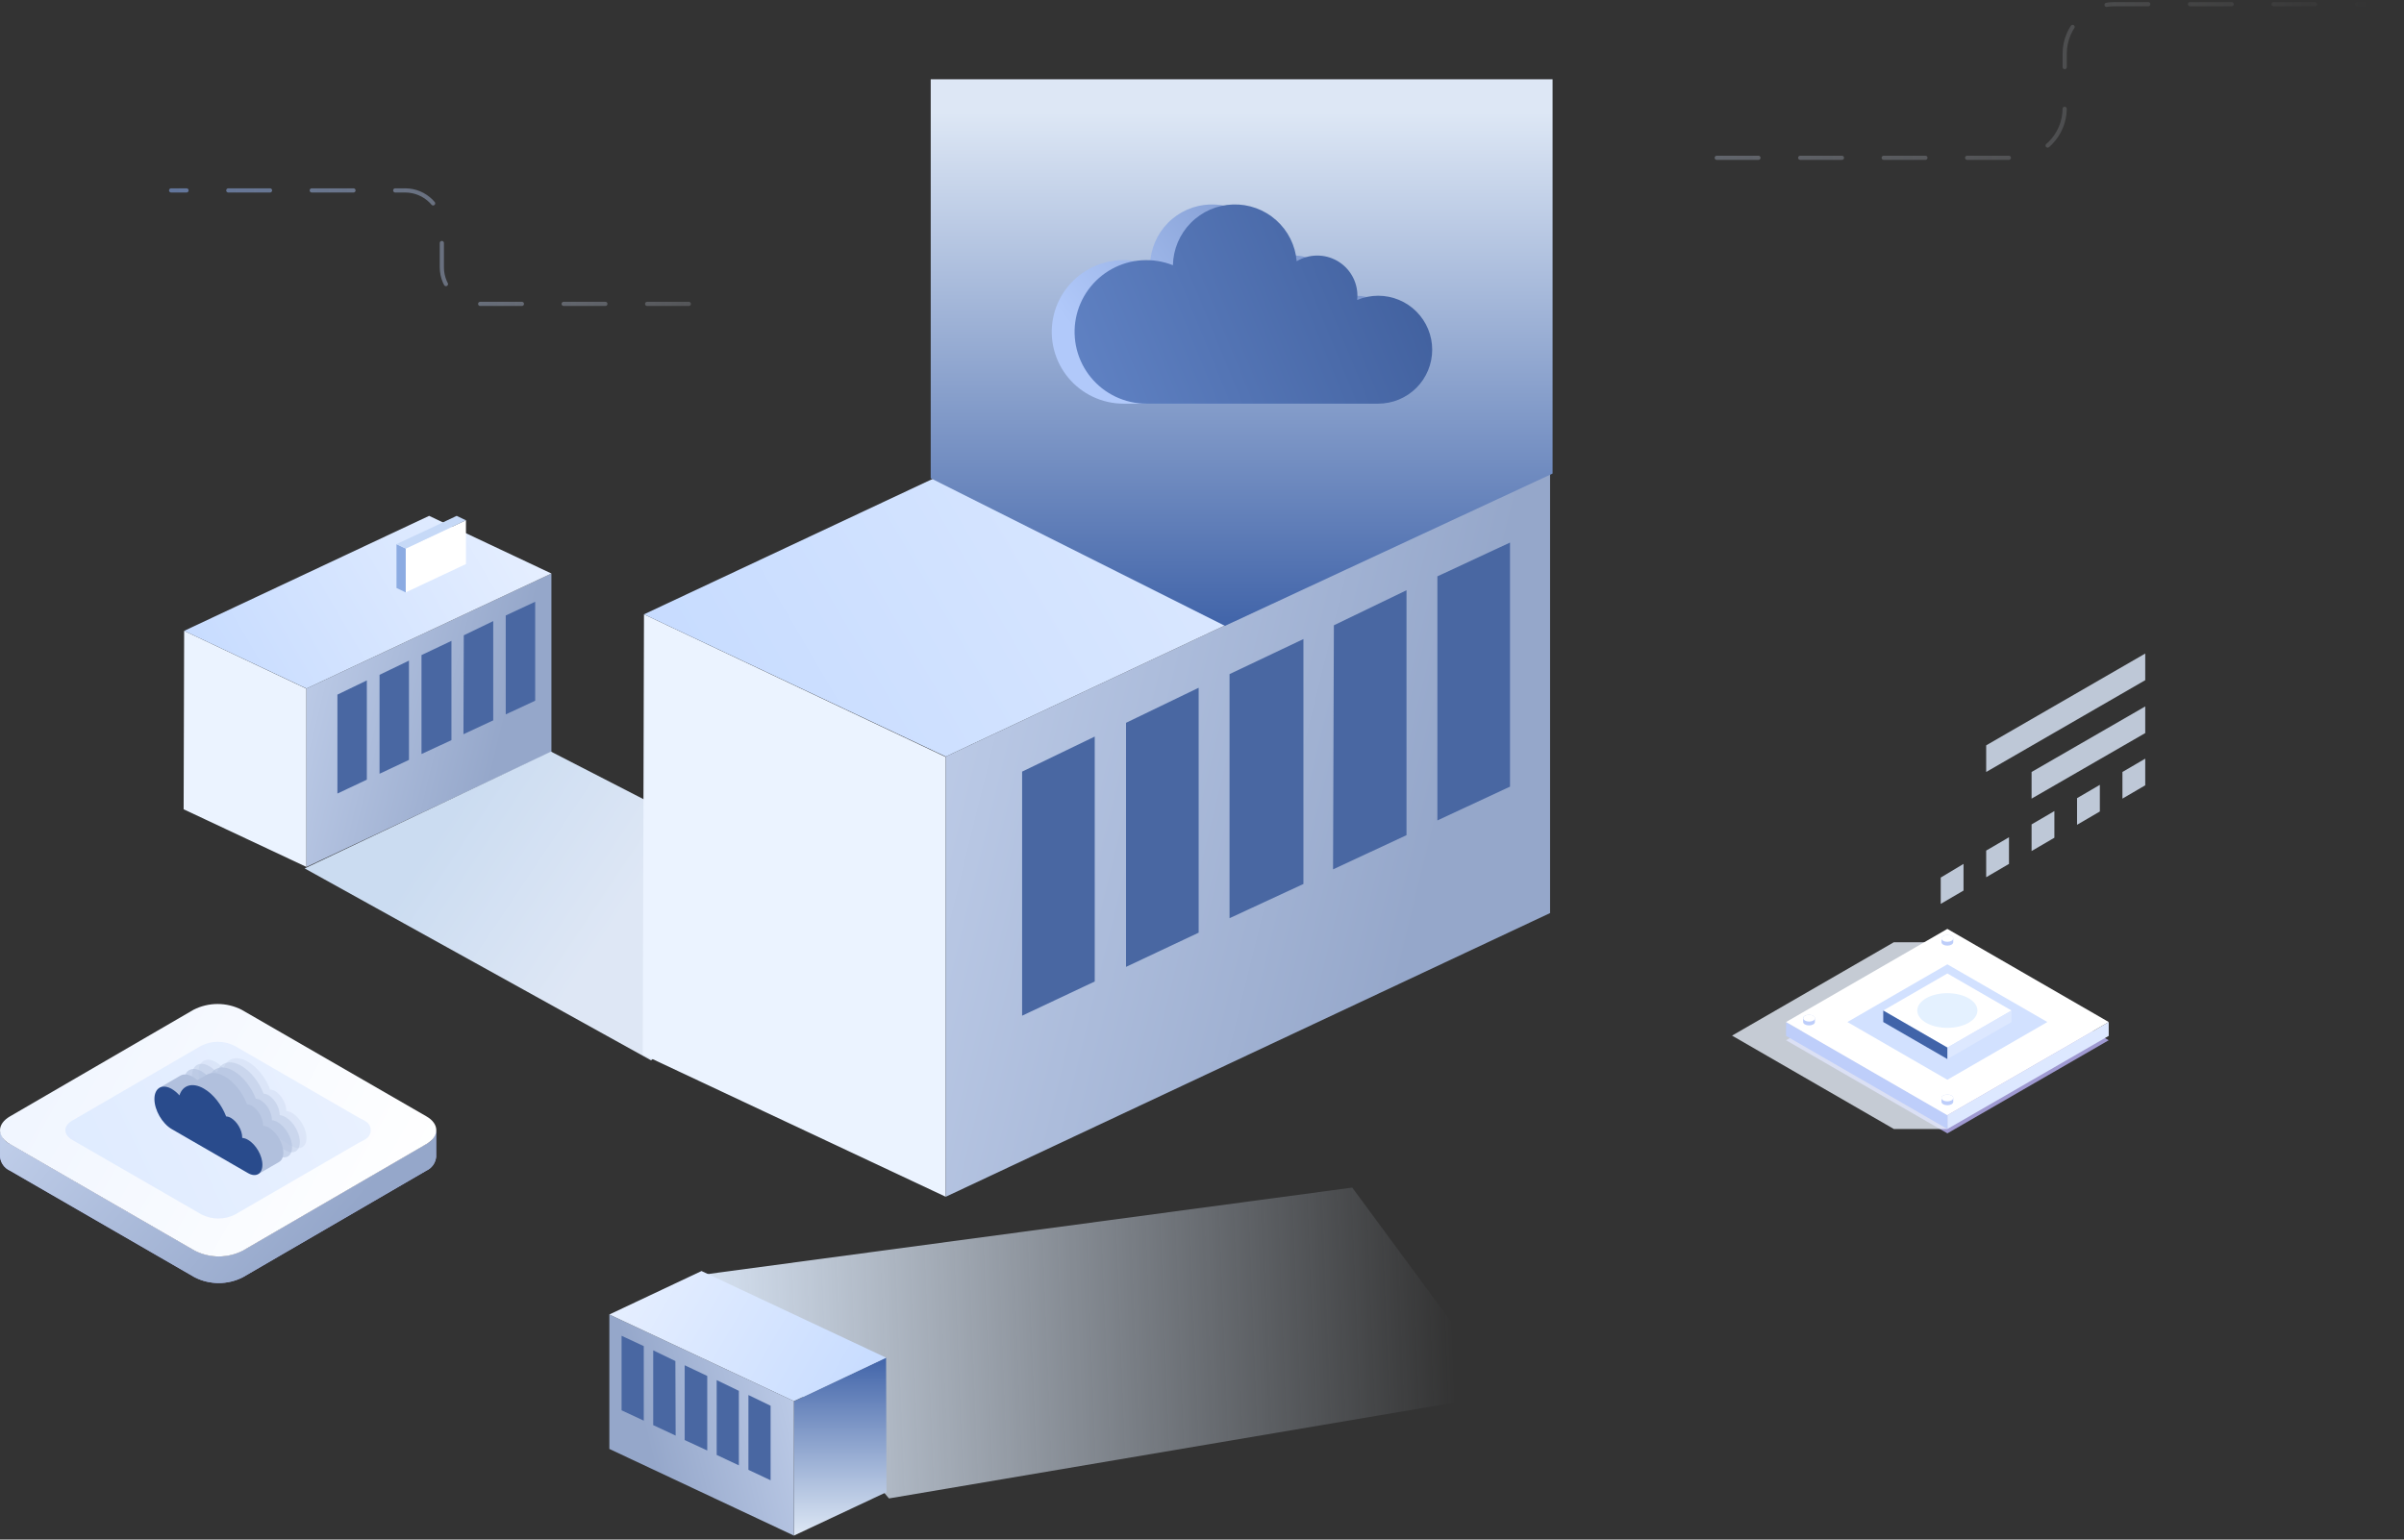 <svg width="576" height="369" viewBox="0 0 576 369" fill="none" xmlns="http://www.w3.org/2000/svg">
<rect x="0" y="0" width="576" height="369" fill="#333333" stroke="none"/>
<path d="M165.049 72.835L114.662 72.835C109.803 72.835 105.865 68.906 105.865 64.061L105.865 54.41C105.865 49.565 101.926 45.637 97.067 45.637L41 45.637" stroke="url(#paint0_linear)" stroke-linecap="round" stroke-dasharray="10 10"/>
<path d="M574.725 1H506.598C500.028 1 494.702 6.317 494.702 12.877V25.941C494.702 32.5 489.377 37.818 482.807 37.818H407" stroke="url(#paint1_linear)" stroke-linecap="round" stroke-dasharray="10 10"/>
<g style="mix-blend-mode:multiply">
<path d="M466.6 227.003L505.25 249.32L466.6 271.636L427.94 249.32L466.6 227.003Z" fill="#9F99D1"/>
</g>
<path style="mix-blend-mode:multiply" opacity="0.8" d="M453.764 225.831H466.589V270.59H453.764L415 248.211L453.764 225.831Z" fill="#E9F1FC"/>
<path d="M505.25 248.274L466.6 270.59L466.59 267.28L505.25 244.953V248.274Z" fill="url(#paint2_linear)"/>
<path d="M466.589 270.59L427.939 248.274V244.953L466.589 267.28V270.59Z" fill="url(#paint3_linear)"/>
<path d="M466.59 222.637L505.25 244.954L466.59 267.281L427.94 244.954L466.59 222.637Z" fill="white"/>
<path d="M466.589 231.127L490.545 244.954L466.589 258.791L442.643 244.954L466.589 231.127Z" fill="#D2E1FF"/>
<path d="M466.59 233.319L481.963 242.196L466.59 251.072L451.229 242.196L466.59 233.319Z" fill="white"/>
<path d="M466.59 251.074V253.831L481.963 244.954V242.197L466.59 251.074Z" fill="url(#paint4_linear)"/>
<path d="M466.589 251.074V253.831L451.227 244.954V242.197L466.589 251.074Z" fill="#4164A9"/>
<path d="M432.033 244.034C432.033 243.585 432.66 243.219 433.443 243.219C434.226 243.219 434.853 243.585 434.853 244.034V244.953C434.853 245.402 434.216 245.767 433.443 245.767C432.67 245.767 432.033 245.402 432.033 244.953V244.034Z" fill="url(#paint5_linear)"/>
<path d="M434.884 244.034C434.884 244.483 434.247 244.848 433.474 244.848C432.702 244.848 432.065 244.483 432.065 244.034C432.065 243.585 432.691 243.219 433.474 243.219C434.258 243.219 434.884 243.585 434.884 244.034Z" fill="white"/>
<path d="M465.179 224.913C465.179 224.464 465.816 224.098 466.589 224.098C467.362 224.098 467.999 224.464 467.999 224.913V225.832C467.999 226.281 467.372 226.646 466.589 226.646C465.806 226.646 465.179 226.281 465.179 225.832V224.913Z" fill="url(#paint6_linear)"/>
<path d="M467.999 224.913C467.999 225.362 467.372 225.727 466.589 225.727C465.806 225.727 465.179 225.362 465.179 224.913C465.179 224.464 465.816 224.098 466.589 224.098C467.362 224.098 467.999 224.464 467.999 224.913Z" fill="white"/>
<path d="M465.179 263.155C465.179 262.706 465.816 262.34 466.589 262.34C467.362 262.34 467.999 262.706 467.999 263.155V264.084C467.999 264.533 467.372 264.899 466.589 264.899C465.806 264.899 465.179 264.533 465.179 264.084V263.155Z" fill="url(#paint7_linear)"/>
<path d="M467.999 263.155C467.999 263.614 467.372 263.969 466.589 263.969C465.806 263.969 465.179 263.614 465.179 263.155C465.179 262.695 465.816 262.34 466.589 262.34C467.362 262.34 467.999 262.706 467.999 263.155Z" fill="white"/>
<path d="M466.589 246.352C462.609 246.352 459.383 244.491 459.383 242.196C459.383 239.9 462.609 238.04 466.589 238.04C470.568 238.04 473.794 239.9 473.794 242.196C473.794 244.491 470.568 246.352 466.589 246.352Z" fill="url(#paint8_linear)"/>
<g style="mix-blend-mode:overlay">
<path d="M503.124 194.492L497.661 197.685V191.299L503.124 188.106V194.492ZM514 188.217L508.538 191.41V185.024L514 181.831V188.217ZM492.231 200.782L486.769 203.976V197.589L492.231 194.396V200.782ZM481.355 207.057L475.892 210.25V203.864L481.355 200.671V207.057ZM470.462 207.057V213.444L465 216.637V210.33L470.462 207.057ZM514 163.023L475.892 185.024V178.638L514 156.637V163.023ZM486.769 185.024L514 169.314V175.7L486.769 191.41V185.024Z" fill="#BEC8D7"/>
</g>
<path d="M44 193.964L44.122 151.2L73.427 165.063V207.786L44 193.964Z" fill="#EBF3FF"/>
<path d="M132.12 180.222L73.427 207.785V165.022C92.965 155.834 112.529 146.646 132.12 137.459V180.222Z" fill="url(#paint9_linear)"/>
<path d="M102.815 123.637L132.121 137.459C112.503 146.66 92.939 155.848 73.428 165.022L44.122 151.2C63.66 142.039 83.224 132.851 102.815 123.637Z" fill="url(#paint10_linear)"/>
<path d="M121.176 171.223V147.511L128.229 144.228V167.94L121.176 171.223ZM80.845 190.193V166.481L87.898 163.076V186.869L80.845 190.193ZM90.938 185.451V161.738L97.991 158.334V182.127L90.938 185.451ZM100.991 180.72V157.008L108.165 153.603V177.397L100.991 180.72ZM111.043 175.978L111.124 152.266L118.177 148.861V172.654L111.043 175.978Z" fill="#4967A2"/>
<path d="M132 180.137L203 216.637L156 254.137L73 208.137L132 180.137Z" fill="url(#paint11_linear)"/>
<path d="M154 252.736L154.3 147.236L226.6 181.436V286.836L154 252.736Z" fill="#EBF3FF"/>
<path d="M371.4 218.837L226.6 286.837V181.337C274.8 158.67 323.066 136.004 371.4 113.337V218.837Z" fill="url(#paint12_linear)"/>
<path d="M299.101 79.236L371.401 113.336C323.001 136.036 274.734 158.703 226.601 181.336L154.301 147.236C202.501 124.636 250.767 101.97 299.101 79.236Z" fill="url(#paint13_linear)"/>
<path d="M344.4 196.637V138.137L361.8 130.037V188.537L344.4 196.637ZM244.9 243.437V184.937L262.3 176.537V235.237L244.9 243.437ZM269.8 231.737V173.237L287.2 164.837V223.537L269.8 231.737ZM294.6 220.067V161.567L312.3 153.167V211.867L294.6 220.067ZM319.4 208.367L319.6 149.867L337 141.467V200.167L319.4 208.367Z" fill="#4967A2"/>
<path d="M360.5 334.137L213 359.137L167.5 305.637L324 284.637L360.5 334.137Z" fill="url(#paint14_linear)"/>
<path d="M212.4 357.629L212.309 325.406L190.226 335.852V368.044L212.4 357.629Z" fill="url(#paint15_linear)"/>
<path d="M146.001 347.274L190.227 368.044V335.821C175.505 328.898 160.763 321.975 146.001 315.052V347.274Z" fill="url(#paint16_linear)"/>
<path d="M168.083 304.637L146 315.052C160.783 321.985 175.525 328.908 190.226 335.821L212.309 325.406C197.587 318.503 182.845 311.58 168.083 304.637Z" fill="url(#paint17_linear)"/>
<path d="M154.246 340.494V322.627L148.932 320.153V338.02L154.246 340.494ZM184.636 354.788V336.921L179.322 334.355V352.284L184.636 354.788ZM177.031 351.215V333.347L171.717 330.781V348.71L177.031 351.215ZM169.457 347.65V329.783L164.051 327.217V345.146L169.457 347.65ZM161.882 344.077L161.821 326.209L156.507 323.644V341.572L161.882 344.077Z" fill="#4967A2"/>
<path d="M95 140.926V130.437L97.222 131.481V141.992L95 140.926Z" fill="#8CABE2"/>
<path d="M111.644 135.192L97.222 141.97V131.459C102.044 129.17 106.822 126.948 111.644 124.681V135.192Z" fill="white"/>
<path d="M109.422 123.637L111.644 124.703C106.822 126.992 102.044 129.214 97.222 131.481L95 130.414C99.822 128.192 104.6 125.926 109.422 123.637Z" fill="#C6D9F7"/>
<path d="M102.138 274.237L58.163 299.788C56.382 300.693 54.412 301.165 52.414 301.165C50.416 301.165 48.447 300.693 46.666 299.788L2.4 274.237C1.739 273.941 1.169 273.474 0.749 272.884C0.328 272.295 0.072 271.604 0.007 270.883V277.248C0.073 277.966 0.33 278.654 0.751 279.241C1.171 279.827 1.741 280.291 2.4 280.584L46.648 306.135C48.431 307.043 50.404 307.516 52.405 307.516C54.406 307.516 56.379 307.043 58.163 306.135L102.138 280.584C102.79 280.291 103.353 279.828 103.767 279.245C104.182 278.662 104.433 277.979 104.496 277.266V270.901C104.434 271.616 104.183 272.302 103.769 272.889C103.355 273.475 102.792 273.941 102.138 274.237Z" fill="url(#paint18_linear)"/>
<path d="M102.138 274.237L58.163 299.788C56.382 300.693 54.412 301.165 52.414 301.165C50.416 301.165 48.447 300.693 46.666 299.788L2.4 274.237C1.739 273.941 1.169 273.474 0.749 272.884C0.328 272.295 0.072 271.604 0.007 270.883V277.248C0.073 277.966 0.33 278.654 0.751 279.241C1.171 279.827 1.741 280.291 2.4 280.584L46.648 306.135C48.431 307.043 50.404 307.516 52.405 307.516C54.406 307.516 56.379 307.043 58.163 306.135L102.138 280.584C102.79 280.291 103.353 279.828 103.767 279.245C104.182 278.662 104.433 277.979 104.496 277.266V270.901C104.434 271.616 104.183 272.302 103.769 272.889C103.355 273.475 102.792 273.941 102.138 274.237Z" fill="url(#paint19_linear)"/>
<path d="M102.138 267.546C105.33 269.359 105.348 272.369 102.138 274.219L58.163 299.77C56.382 300.675 54.412 301.146 52.414 301.146C50.417 301.146 48.447 300.675 46.666 299.77L2.401 274.237C-0.791 272.424 -0.809 269.413 2.401 267.564L46.376 242.013C48.159 241.105 50.132 240.632 52.133 240.632C54.135 240.632 56.108 241.105 57.891 242.013L102.138 267.546Z" fill="url(#paint20_linear)"/>
<path d="M85.935 267.855C86.748 268.325 87.714 268.626 88.297 269.362C88.321 269.392 88.344 269.422 88.367 269.453C88.666 269.87 88.828 270.37 88.828 270.883C88.828 271.396 88.666 271.896 88.367 272.313C88.346 272.342 88.324 272.37 88.302 272.398C87.718 273.14 86.746 273.443 85.929 273.917L56.33 291.085C55.086 291.72 53.709 292.051 52.313 292.051C50.916 292.051 49.54 291.72 48.296 291.085L17.341 273.222C15.111 271.935 15.092 269.831 17.341 268.562L48.169 250.663C49.416 250.028 50.795 249.697 52.195 249.697C53.594 249.697 54.974 250.028 56.221 250.663L85.935 267.855Z" fill="url(#paint21_linear)"/>
<path style="mix-blend-mode:lighten" opacity="0.2" d="M51.723 254.56C52.411 254.97 53.028 255.49 53.549 256.099C54.314 253.641 56.654 252.879 59.409 254.473C61.694 255.793 63.684 258.387 64.739 261.135C65.145 261.161 65.54 261.286 65.887 261.499C67.379 262.359 68.587 264.449 68.587 266.175C68.587 266.211 68.587 266.245 68.587 266.281C69.079 266.329 69.554 266.488 69.976 266.746C71.882 267.847 73.429 270.525 73.429 272.726C73.429 274.927 71.876 275.82 69.976 274.719L51.723 264.183C49.421 262.855 47.555 259.623 47.555 256.965C47.555 254.307 49.421 253.231 51.723 254.56Z" fill="#B1C0DD"/>
<path style="mix-blend-mode:lighten" opacity="0.4" d="M50.144 255.543C50.832 255.954 51.449 256.474 51.969 257.083C52.735 254.624 55.074 253.862 57.83 255.456C60.115 256.776 62.105 259.37 63.159 262.119C63.566 262.144 63.962 262.268 64.309 262.482C65.799 263.344 67.007 265.432 67.007 267.158C67.007 267.195 67.007 267.229 67.007 267.265C67.5 267.313 67.975 267.473 68.397 267.731C70.305 268.833 71.849 271.509 71.849 273.711C71.849 275.912 70.305 276.806 68.397 275.704L50.144 265.166C47.842 263.837 45.976 260.607 45.976 257.949C45.976 255.292 47.842 254.214 50.144 255.543Z" fill="#B1C0DD"/>
<g style="mix-blend-mode:lighten" opacity="0.6">
<path d="M48.281 256.768C48.97 257.178 49.586 257.698 50.107 258.308C50.872 255.849 53.212 255.087 55.967 256.681C58.252 258.001 60.242 260.595 61.296 263.344C61.704 263.369 62.099 263.493 62.447 263.707C63.937 264.569 65.145 266.657 65.145 268.383C65.145 268.42 65.145 268.454 65.145 268.49C65.637 268.538 66.112 268.698 66.534 268.956C68.442 270.058 69.987 272.734 69.987 274.935C69.987 277.137 68.442 278.031 66.534 276.929L48.281 266.391C45.979 265.062 44.113 261.832 44.113 259.174C44.113 256.516 45.979 255.439 48.281 256.768Z" fill="#B1C0DD"/>
</g>
<path d="M38.148 260.757L43.212 257.808C43.968 257.357 45.019 257.413 46.182 258.085C46.574 258.315 46.941 258.584 47.278 258.888L49.315 257.718C50.435 256.929 52.059 256.965 53.865 258.006C56.15 259.326 58.14 261.92 59.194 264.669C59.601 264.694 59.996 264.818 60.343 265.032C61.835 265.892 63.042 267.982 63.042 269.708C63.042 269.745 63.042 269.778 63.042 269.815C63.535 269.863 64.01 270.022 64.432 270.281C66.338 271.382 67.884 274.059 67.884 276.261C67.884 277.347 67.504 278.124 66.889 278.485L66.874 278.495L61.875 281.396L60.788 276.144L46.196 267.715C44.333 266.638 42.751 264.311 42.219 262.052L38.148 260.757Z" fill="#B1C0DD"/>
<path d="M41.167 261.003C41.855 261.413 42.472 261.934 42.994 262.543C43.758 260.084 46.099 259.322 48.854 260.916C51.138 262.235 53.129 264.829 54.182 267.579C54.589 267.603 54.984 267.728 55.332 267.942C56.822 268.802 58.032 270.891 58.032 272.618C58.032 272.653 58.032 272.688 58.032 272.725C58.524 272.772 58.999 272.931 59.421 273.191C61.327 274.291 62.873 276.969 62.873 279.17C62.873 281.372 61.321 282.264 59.421 281.164L41.167 270.628C38.866 269.299 37 266.067 37 263.409C37 260.751 38.866 259.676 41.167 261.003Z" fill="#294B8C"/>
<path d="M223 19V114.622L293.5 150L372 113.5V19H223Z" fill="url(#paint22_linear)"/>
<path d="M324.751 70.884C323.019 70.88 321.304 71.226 319.708 71.9C319.746 71.563 319.764 71.224 319.763 70.884C319.766 69.183 319.317 67.51 318.463 66.039C317.608 64.567 316.379 63.349 314.899 62.508C313.42 61.666 311.744 61.233 310.042 61.252C308.341 61.27 306.675 61.74 305.214 62.613C304.896 58.819 303.133 55.292 300.29 52.76C297.446 50.229 293.739 48.885 289.934 49.008C286.129 49.13 282.516 50.709 279.841 53.418C277.167 56.127 275.634 59.76 275.561 63.567C273.207 62.63 270.675 62.224 268.147 62.379C265.618 62.534 263.155 63.246 260.933 64.464C258.712 65.681 256.787 67.374 255.295 69.422C253.804 71.47 252.784 73.822 252.307 76.31C251.831 78.799 251.909 81.361 252.538 83.815C253.167 86.269 254.33 88.554 255.944 90.507C257.559 92.459 259.585 94.031 261.877 95.109C264.169 96.188 266.671 96.746 269.205 96.746H324.751C326.449 96.746 328.13 96.411 329.699 95.761C331.268 95.112 332.693 94.159 333.894 92.958C335.095 91.758 336.047 90.332 336.697 88.763C337.347 87.195 337.682 85.513 337.682 83.815C337.682 82.117 337.347 80.435 336.697 78.867C336.047 77.298 335.095 75.872 333.894 74.671C332.693 73.471 331.268 72.518 329.699 71.868C328.13 71.219 326.449 70.884 324.751 70.884Z" fill="url(#paint23_linear)"/>
<path d="M330.225 70.884C328.493 70.88 326.778 71.226 325.182 71.9C325.22 71.563 325.239 71.224 325.237 70.884C325.24 69.183 324.791 67.51 323.937 66.039C323.083 64.567 321.853 63.349 320.374 62.508C318.894 61.666 317.218 61.233 315.517 61.252C313.815 61.27 312.149 61.74 310.688 62.613C310.37 58.819 308.607 55.292 305.764 52.76C302.92 50.229 299.214 48.885 295.408 49.008C291.603 49.13 287.99 50.709 285.315 53.418C282.641 56.127 281.108 59.76 281.035 63.567C278.681 62.63 276.149 62.224 273.621 62.379C271.092 62.534 268.629 63.246 266.407 64.464C264.186 65.681 262.261 67.374 260.769 69.422C259.278 71.47 258.258 73.822 257.781 76.31C257.305 78.799 257.384 81.361 258.012 83.815C258.641 86.269 259.804 88.554 261.419 90.507C263.033 92.459 265.059 94.031 267.351 95.109C269.643 96.188 272.145 96.746 274.679 96.746H330.225C331.923 96.746 333.604 96.411 335.173 95.761C336.742 95.112 338.168 94.159 339.368 92.958C340.569 91.758 341.522 90.332 342.171 88.763C342.821 87.195 343.156 85.513 343.156 83.815C343.156 82.117 342.821 80.435 342.171 78.867C341.522 77.298 340.569 75.872 339.368 74.671C338.168 73.471 336.742 72.518 335.173 71.868C333.604 71.219 331.923 70.884 330.225 70.884Z" fill="url(#paint24_linear)"/>
<defs>
<linearGradient id="paint0_linear" x1="-199.8" y1="59.236" x2="210.821" y2="59.236" gradientUnits="userSpaceOnUse">
<stop offset="0.444" stop-color="#4164A9"/>
<stop offset="1" stop-color="white" stop-opacity="0"/>
</linearGradient>
<linearGradient id="paint1_linear" x1="81.417" y1="19.409" x2="567.885" y2="19.409" gradientUnits="userSpaceOnUse">
<stop stop-color="#4164A9"/>
<stop offset="1" stop-color="white" stop-opacity="0"/>
</linearGradient>
<linearGradient id="paint2_linear" x1="-18608.4" y1="13414.8" x2="-18608.4" y2="13941.2" gradientUnits="userSpaceOnUse">
<stop stop-color="#DDE8FF"/>
<stop offset="1" stop-color="#E4F1FF"/>
</linearGradient>
<linearGradient id="paint3_linear" x1="-19357.3" y1="13723" x2="-20798.6" y2="13723" gradientUnits="userSpaceOnUse">
<stop stop-color="#BECEFA"/>
<stop offset="0.5" stop-color="#D3E2FD"/>
<stop offset="1" stop-color="#E4F1FF"/>
</linearGradient>
<linearGradient id="paint4_linear" x1="-7289.46" y1="6185.8" x2="-7289.46" y2="6294.22" gradientUnits="userSpaceOnUse">
<stop stop-color="#DDE8FF"/>
<stop offset="1" stop-color="#E4F1FF"/>
</linearGradient>
<linearGradient id="paint5_linear" x1="-1100.78" y1="1548.3" x2="-1100.78" y2="1554.29" gradientUnits="userSpaceOnUse">
<stop stop-color="#BECEFA"/>
<stop offset="0.5" stop-color="#D3E2FD"/>
<stop offset="1" stop-color="#E4F1FF"/>
</linearGradient>
<linearGradient id="paint6_linear" x1="-978.227" y1="1482.51" x2="-978.227" y2="1488.47" gradientUnits="userSpaceOnUse">
<stop stop-color="#BECEFA"/>
<stop offset="0.5" stop-color="#D3E2FD"/>
<stop offset="1" stop-color="#E4F1FF"/>
</linearGradient>
<linearGradient id="paint7_linear" x1="-978.227" y1="1619.61" x2="-978.227" y2="1625.62" gradientUnits="userSpaceOnUse">
<stop stop-color="#BECEFA"/>
<stop offset="0.5" stop-color="#D3E2FD"/>
<stop offset="1" stop-color="#E4F1FF"/>
</linearGradient>
<linearGradient id="paint8_linear" x1="-7006.04" y1="4484.1" x2="-6824.17" y2="4484.1" gradientUnits="userSpaceOnUse">
<stop stop-color="#DDE8FF"/>
<stop offset="1" stop-color="#E4F1FF"/>
</linearGradient>
<linearGradient id="paint9_linear" x1="56.979" y1="122.629" x2="129.118" y2="140.315" gradientUnits="userSpaceOnUse">
<stop offset="0.21" stop-color="#C3D1EC"/>
<stop offset="1" stop-color="#95A7CA"/>
</linearGradient>
<linearGradient id="paint10_linear" x1="168.121" y1="169.411" x2="69.398" y2="227.161" gradientUnits="userSpaceOnUse">
<stop stop-color="#EBF2FF"/>
<stop offset="1" stop-color="#C1D8FF"/>
</linearGradient>
<linearGradient id="paint11_linear" x1="109" y1="193.637" x2="148.5" y2="220.137" gradientUnits="userSpaceOnUse">
<stop stop-color="#CBDCF1"/>
<stop offset="1" stop-color="#DEE7F5"/>
</linearGradient>
<linearGradient id="paint12_linear" x1="186.019" y1="76.75" x2="363.991" y2="120.384" gradientUnits="userSpaceOnUse">
<stop offset="0.21" stop-color="#C3D1EC"/>
<stop offset="1" stop-color="#95A7CA"/>
</linearGradient>
<linearGradient id="paint13_linear" x1="460.214" y1="192.165" x2="216.658" y2="334.639" gradientUnits="userSpaceOnUse">
<stop stop-color="#EBF2FF"/>
<stop offset="1" stop-color="#C1D8FF"/>
</linearGradient>
<linearGradient id="paint14_linear" x1="168" y1="334.637" x2="348.5" y2="327.637" gradientUnits="userSpaceOnUse">
<stop stop-color="#D7E3F3"/>
<stop offset="1" stop-color="#D7E3F3" stop-opacity="0"/>
</linearGradient>
<linearGradient id="paint15_linear" x1="201.313" y1="325.406" x2="201.313" y2="368.044" gradientUnits="userSpaceOnUse">
<stop stop-color="#4164A9"/>
<stop offset="1" stop-color="#DEE8F5"/>
</linearGradient>
<linearGradient id="paint16_linear" x1="202.621" y1="303.877" x2="148.264" y2="317.204" gradientUnits="userSpaceOnUse">
<stop offset="0.21" stop-color="#C3D1EC"/>
<stop offset="1" stop-color="#95A7CA"/>
</linearGradient>
<linearGradient id="paint17_linear" x1="118.874" y1="339.128" x2="193.263" y2="382.644" gradientUnits="userSpaceOnUse">
<stop stop-color="#EBF2FF"/>
<stop offset="1" stop-color="#C1D8FF"/>
</linearGradient>
<linearGradient id="paint18_linear" x1="43066.2" y1="13827.2" x2="47555.7" y2="9244.77" gradientUnits="userSpaceOnUse">
<stop stop-color="#A3AEEB"/>
<stop offset="0.15" stop-color="#B1BCED"/>
<stop offset="0.72" stop-color="#E0ECF4"/>
<stop offset="1" stop-color="#F2FFF7"/>
</linearGradient>
<linearGradient id="paint19_linear" x1="-29.277" y1="263.157" x2="50.712" y2="330.179" gradientUnits="userSpaceOnUse">
<stop offset="0.21" stop-color="#C3D1EC"/>
<stop offset="1" stop-color="#95A7CA"/>
</linearGradient>
<linearGradient id="paint20_linear" x1="-29.297" y1="227.871" x2="93.171" y2="296.716" gradientUnits="userSpaceOnUse">
<stop stop-color="#E9F1FF"/>
<stop offset="1" stop-color="white"/>
</linearGradient>
<linearGradient id="paint21_linear" x1="118.759" y1="296.543" x2="28.887" y2="339.254" gradientUnits="userSpaceOnUse">
<stop stop-color="#EBF2FF"/>
<stop offset="1" stop-color="#DDEAFF"/>
</linearGradient>
<linearGradient id="paint22_linear" x1="287.227" y1="150" x2="287.227" y2="27" gradientUnits="userSpaceOnUse">
<stop stop-color="#4164A9"/>
<stop offset="1" stop-color="#DDE7F5"/>
</linearGradient>
<linearGradient id="paint23_linear" x1="223.856" y1="102.943" x2="371.772" y2="-11.193" gradientUnits="userSpaceOnUse">
<stop offset="0.219" stop-color="#B1C9FA"/>
<stop offset="1" stop-color="#33518D"/>
</linearGradient>
<linearGradient id="paint24_linear" x1="229.33" y1="102.943" x2="374.328" y2="43.514" gradientUnits="userSpaceOnUse">
<stop stop-color="#6B8ED1"/>
<stop offset="1" stop-color="#33518D"/>
</linearGradient>
</defs>
</svg>
